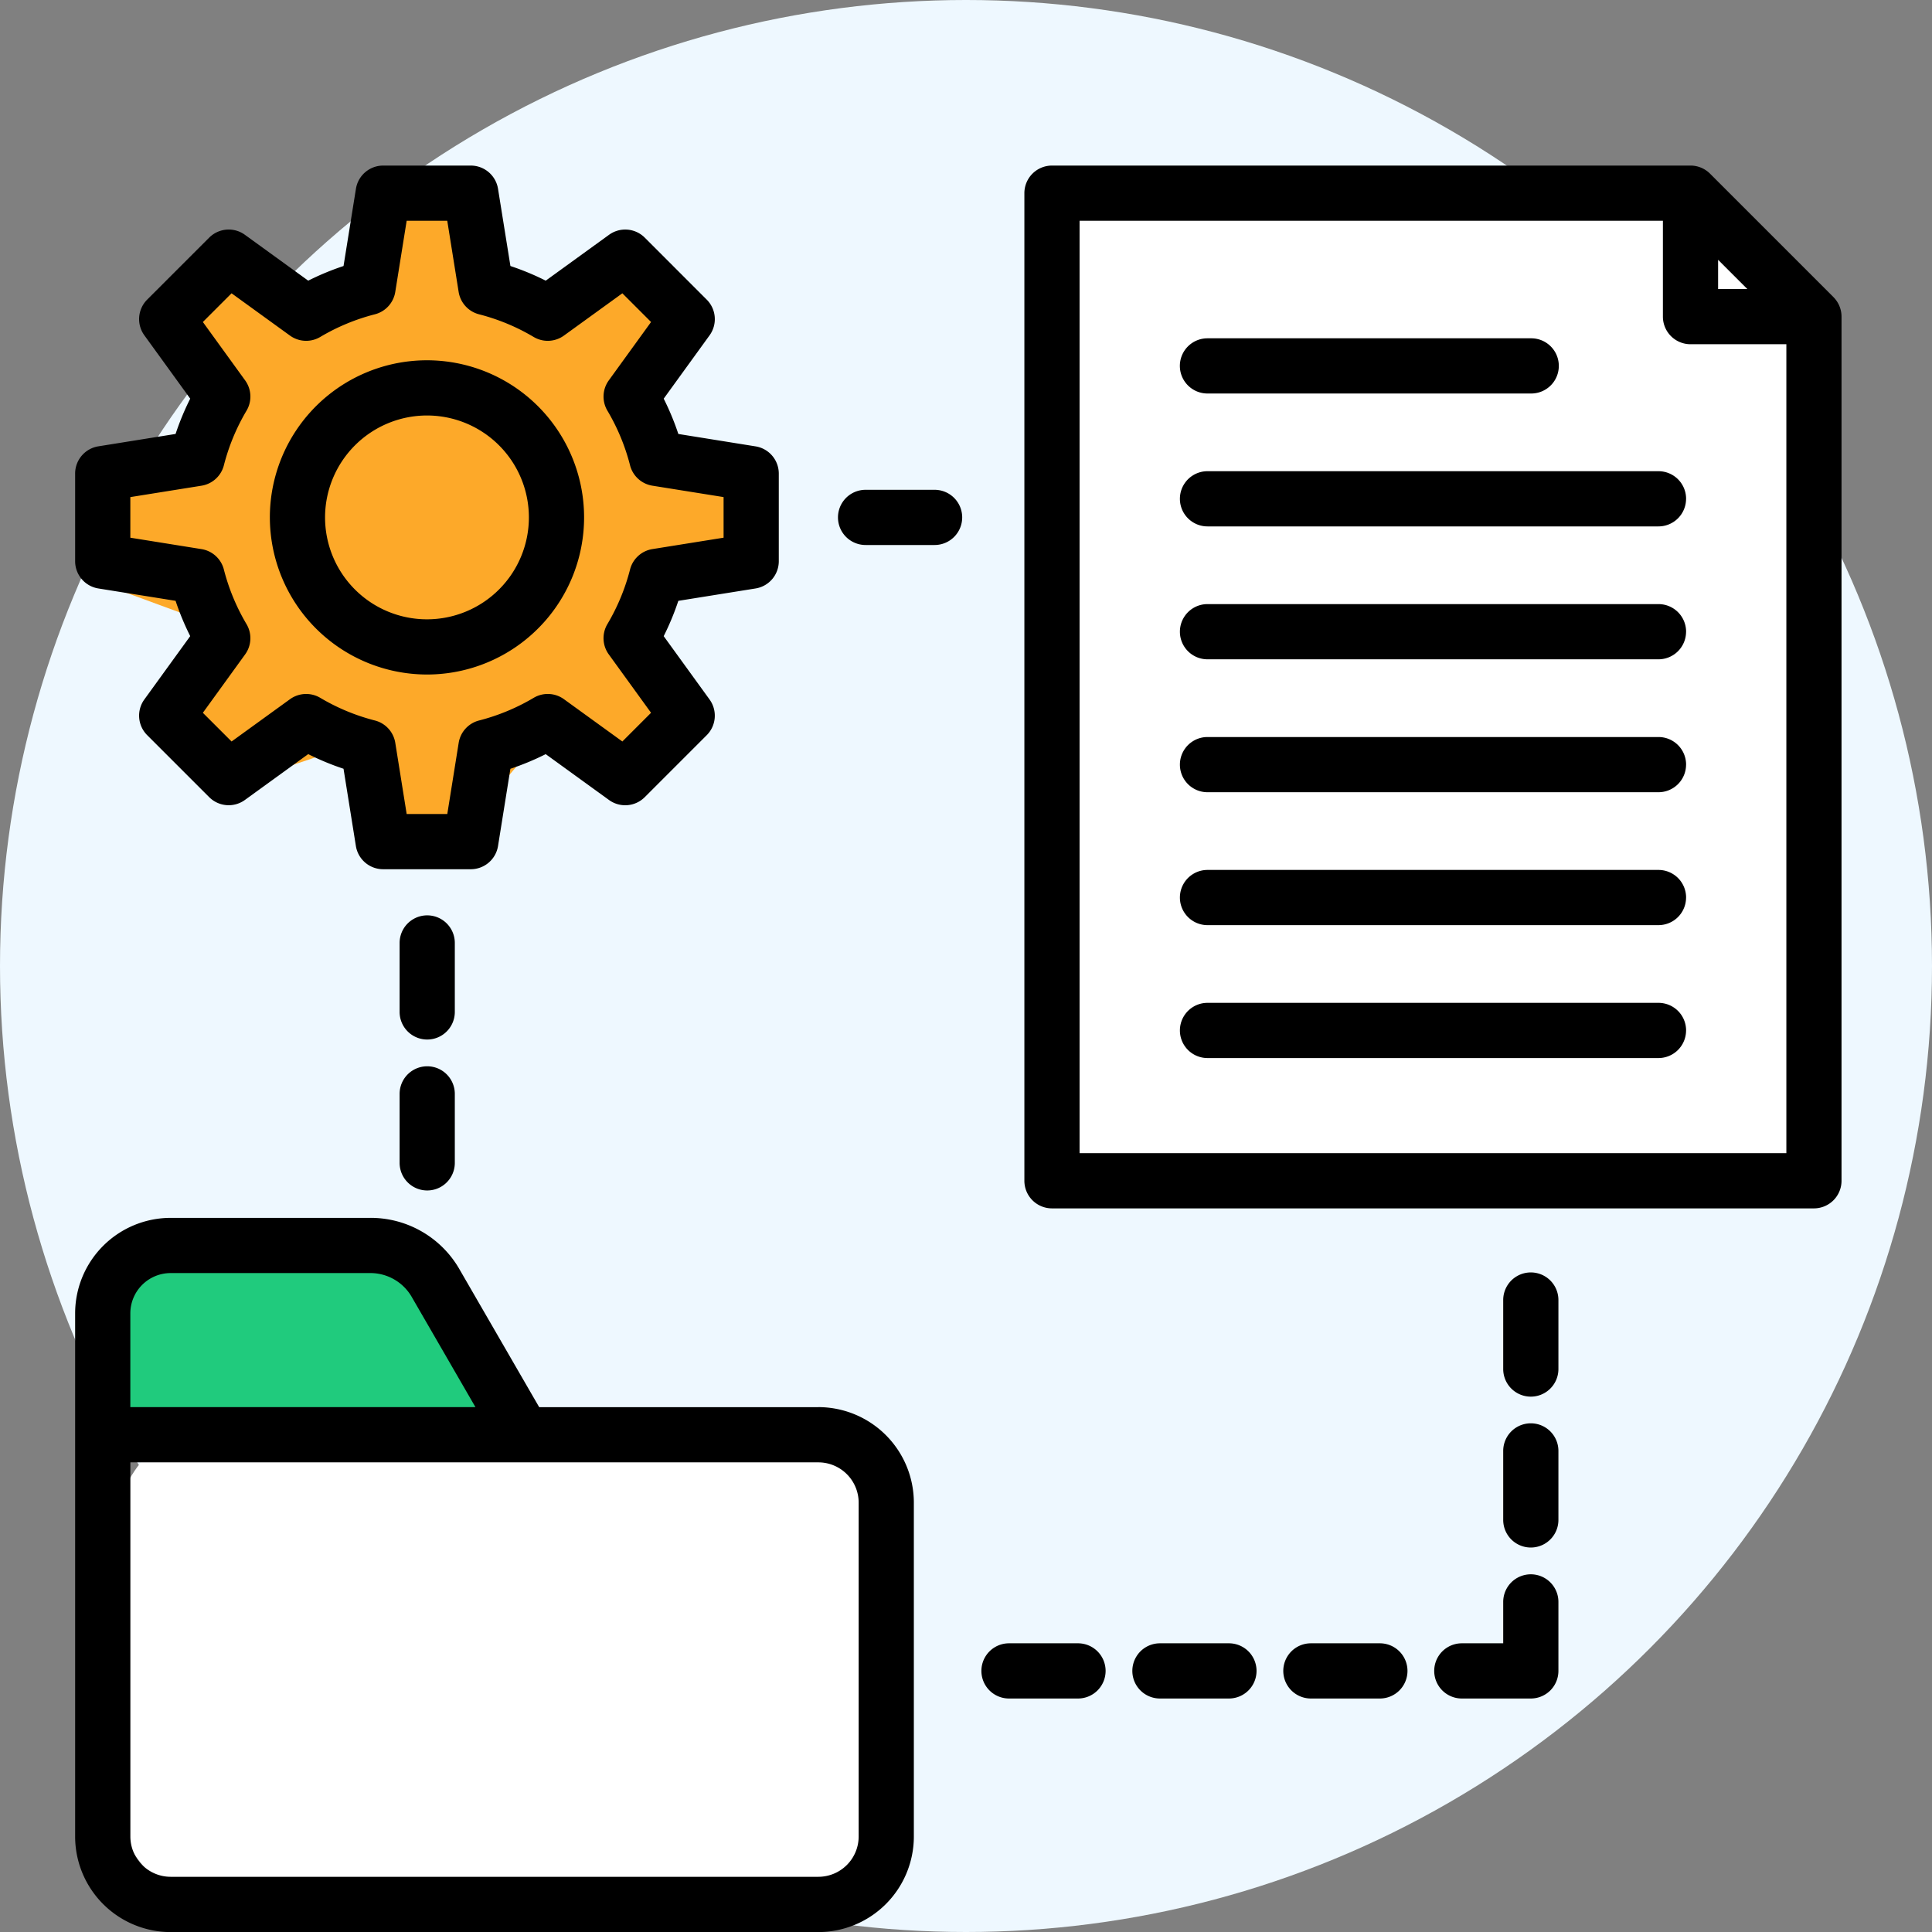 <svg xmlns="http://www.w3.org/2000/svg" width="180" height="180" viewBox="0 0 180 180">
  <rect x="0" y="0" width="180" height="180" fill="#808080" stroke="none"/>
  <g id="Grupo_172657" data-name="Grupo 172657" transform="translate(-10546 -989.31)">
    <circle id="Elipse_6370" data-name="Elipse 6370" cx="90" cy="90" r="90" transform="translate(10546 989.31)" fill="#eef8ff"/>
    <g id="Grupo_162764" data-name="Grupo 162764" transform="translate(127.824 -915.053)">
      <path id="Trazado_270191" data-name="Trazado 270191" d="M10432.5,2021h23l11,17H10430l-3-7Z" fill="#20cb7d"/>
      <rect id="Rectángulo_298384" data-name="Rectángulo 298384" width="73" height="45" rx="10" transform="translate(10429 2037)" fill="#fff"/>
      <path id="Trazado_270190" data-name="Trazado 270190" d="M10574.5,1923l12.5,10v81h-70v-91Z" fill="#fff"/>
      <path id="Trazado_270189" data-name="Trazado 270189" d="M10048.5,1999.01l5.758,4.9,9.436-4.9,5.662,4.9-5.662,9.525,8.807,4.808v10.818h-8.807v3.005l5.662,7.813-5.662,7.212-9.436-4.207-8.178,9.616h-6.919v-9.616l-12.579,4.207-8.179-7.212,3.774-7.813-8.178-3.005v-10.818h8.178V2010l-3.774-6.09,8.179-4.9,9.435,4.9,3.145-10.91h7.953Z" transform="translate(414.5 -70)" fill="#fda929"/>
      <path id="Trazado_270148" data-name="Trazado 270148" d="M163.821,12.255l-11.5-11.5A2.572,2.572,0,0,0,150.5,0H91.01a2.572,2.572,0,0,0-2.571,2.571V94.585a2.572,2.572,0,0,0,2.571,2.571H162a2.572,2.572,0,0,0,2.571-2.571V14.074a2.572,2.572,0,0,0-.753-1.818ZM153.072,8.779l2.723,2.723h-2.723ZM93.581,92.014V5.143h54.348v8.931a2.572,2.572,0,0,0,2.571,2.571h8.931V92.014Zm56.506-60.967a2.572,2.572,0,0,1-2.571,2.571H105.5a2.571,2.571,0,0,1,0-5.143h42.019a2.572,2.572,0,0,1,2.571,2.571Zm0,12.383A2.572,2.572,0,0,1,147.515,46H105.5a2.571,2.571,0,0,1,0-5.143h42.019a2.571,2.571,0,0,1,2.571,2.571Zm0,12.383a2.572,2.572,0,0,1-2.571,2.571H105.5a2.571,2.571,0,0,1,0-5.143h42.019a2.572,2.572,0,0,1,2.571,2.571Zm0,12.383a2.572,2.572,0,0,1-2.571,2.571H105.5a2.571,2.571,0,0,1,0-5.143h42.019a2.572,2.572,0,0,1,2.571,2.571Zm0,12.383a2.572,2.572,0,0,1-2.571,2.571H105.5a2.571,2.571,0,0,1,0-5.143h42.019a2.572,2.572,0,0,1,2.571,2.571ZM102.925,18.664a2.572,2.572,0,0,1,2.571-2.571H135.66a2.571,2.571,0,0,1,0,5.143H105.5A2.572,2.572,0,0,1,102.925,18.664ZM69.241,115.676H43.235l-7.379-12.762A9.535,9.535,0,0,0,27.41,98.04H8.9a8.907,8.907,0,0,0-8.9,8.9v48.741a8.907,8.907,0,0,0,8.9,8.9H69.241a8.907,8.907,0,0,0,8.9-8.9V124.572a8.907,8.907,0,0,0-8.9-8.9ZM8.9,103.183H27.41a4.453,4.453,0,0,1,3.994,2.3l5.891,10.188H5.143v-8.739A3.758,3.758,0,0,1,8.9,103.183Zm64.1,52.494a3.758,3.758,0,0,1-3.754,3.754H8.9a3.758,3.758,0,0,1-3.754-3.754V120.819h64.1a3.758,3.758,0,0,1,3.754,3.754ZM32.78,47.417A14.638,14.638,0,1,0,18.142,32.78,14.654,14.654,0,0,0,32.78,47.417Zm0-24.133a9.495,9.495,0,1,1-9.495,9.495A9.506,9.506,0,0,1,32.78,23.284ZM2.165,39.4l7.193,1.151a24.576,24.576,0,0,0,1.364,3.289l-4.273,5.9a2.571,2.571,0,0,0,.264,3.326l5.775,5.775a2.572,2.572,0,0,0,3.327.265l5.9-4.273a24.533,24.533,0,0,0,3.29,1.364l1.151,7.193A2.572,2.572,0,0,0,28.7,65.558h8.166A2.571,2.571,0,0,0,39.4,63.394L40.553,56.2a24.537,24.537,0,0,0,3.289-1.364l5.9,4.273a2.572,2.572,0,0,0,3.327-.265l5.775-5.775a2.572,2.572,0,0,0,.264-3.326l-4.273-5.9a24.5,24.5,0,0,0,1.364-3.29L63.393,39.4a2.571,2.571,0,0,0,2.165-2.539V28.7a2.571,2.571,0,0,0-2.165-2.539L56.2,25.006a24.56,24.56,0,0,0-1.364-3.289l4.273-5.9a2.572,2.572,0,0,0-.264-3.326L53.071,6.714a2.572,2.572,0,0,0-3.327-.265l-5.9,4.273a24.487,24.487,0,0,0-3.289-1.364L39.4,2.165A2.572,2.572,0,0,0,36.863,0H28.7a2.571,2.571,0,0,0-2.539,2.165L25.006,9.358a24.506,24.506,0,0,0-3.29,1.364l-5.9-4.273a2.572,2.572,0,0,0-3.327.265L6.713,12.488a2.572,2.572,0,0,0-.264,3.327l4.273,5.9a24.594,24.594,0,0,0-1.364,3.289L2.165,26.157A2.571,2.571,0,0,0,0,28.7v8.166A2.571,2.571,0,0,0,2.165,39.4Zm2.978-8.513,6.63-1.061a2.572,2.572,0,0,0,2.085-1.9,19.425,19.425,0,0,1,2.111-5.091,2.571,2.571,0,0,0-.129-2.82L11.9,14.574,14.574,11.9l5.441,3.939a2.572,2.572,0,0,0,2.82.129,19.386,19.386,0,0,1,5.091-2.111,2.572,2.572,0,0,0,1.9-2.085l1.062-6.63H34.67l1.061,6.63a2.572,2.572,0,0,0,1.9,2.085,19.385,19.385,0,0,1,5.09,2.111,2.571,2.571,0,0,0,2.82-.129L50.984,11.9l2.674,2.674-3.939,5.441a2.571,2.571,0,0,0-.129,2.819A19.407,19.407,0,0,1,51.7,27.925a2.572,2.572,0,0,0,2.085,1.9l6.63,1.061V34.67l-6.63,1.061a2.572,2.572,0,0,0-2.085,1.9,19.386,19.386,0,0,1-2.111,5.09,2.571,2.571,0,0,0,.129,2.82l3.939,5.441-2.673,2.674-5.441-3.939a2.57,2.57,0,0,0-2.819-.129A19.4,19.4,0,0,1,37.634,51.7a2.571,2.571,0,0,0-1.9,2.085l-1.061,6.63H30.889l-1.061-6.63a2.572,2.572,0,0,0-1.9-2.085,19.382,19.382,0,0,1-5.091-2.111,2.572,2.572,0,0,0-2.82.129l-5.441,3.939L11.9,50.984l3.939-5.441a2.571,2.571,0,0,0,.129-2.819,19.408,19.408,0,0,1-2.111-5.091,2.572,2.572,0,0,0-2.085-1.9L5.143,34.67Zm30.231,55.6v6.429a2.571,2.571,0,0,1-5.143,0V86.489a2.571,2.571,0,0,1,5.143,0Zm0-7.634a2.571,2.571,0,0,1-5.143,0V72.427a2.571,2.571,0,0,1,5.143,0Zm102.82,40.9v6.429a2.571,2.571,0,0,1-5.143,0v-6.429a2.571,2.571,0,0,1,5.143,0ZM96.007,140.249a2.572,2.572,0,0,1-2.571,2.571H87.006a2.571,2.571,0,0,1,0-5.143h6.429A2.571,2.571,0,0,1,96.007,140.249Zm14.062,0a2.572,2.572,0,0,1-2.571,2.571h-6.429a2.571,2.571,0,1,1,0-5.143H107.5A2.571,2.571,0,0,1,110.069,140.249Zm28.125-34.554v6.429a2.571,2.571,0,0,1-5.143,0v-6.429a2.571,2.571,0,0,1,5.143,0Zm0,28.125v6.429a2.572,2.572,0,0,1-2.571,2.571h-6.429a2.571,2.571,0,1,1,0-5.143h3.857V133.82a2.571,2.571,0,1,1,5.143,0Zm-14.062,6.429a2.572,2.572,0,0,1-2.571,2.571h-6.429a2.571,2.571,0,1,1,0-5.143h6.429A2.571,2.571,0,0,1,124.132,140.249ZM82.645,32.78a2.572,2.572,0,0,1-2.571,2.571H73.644a2.571,2.571,0,0,1,0-5.143h6.429A2.571,2.571,0,0,1,82.645,32.78Z" transform="translate(10425.176 1919.789)"/>
    </g>
  </g>
</svg>

